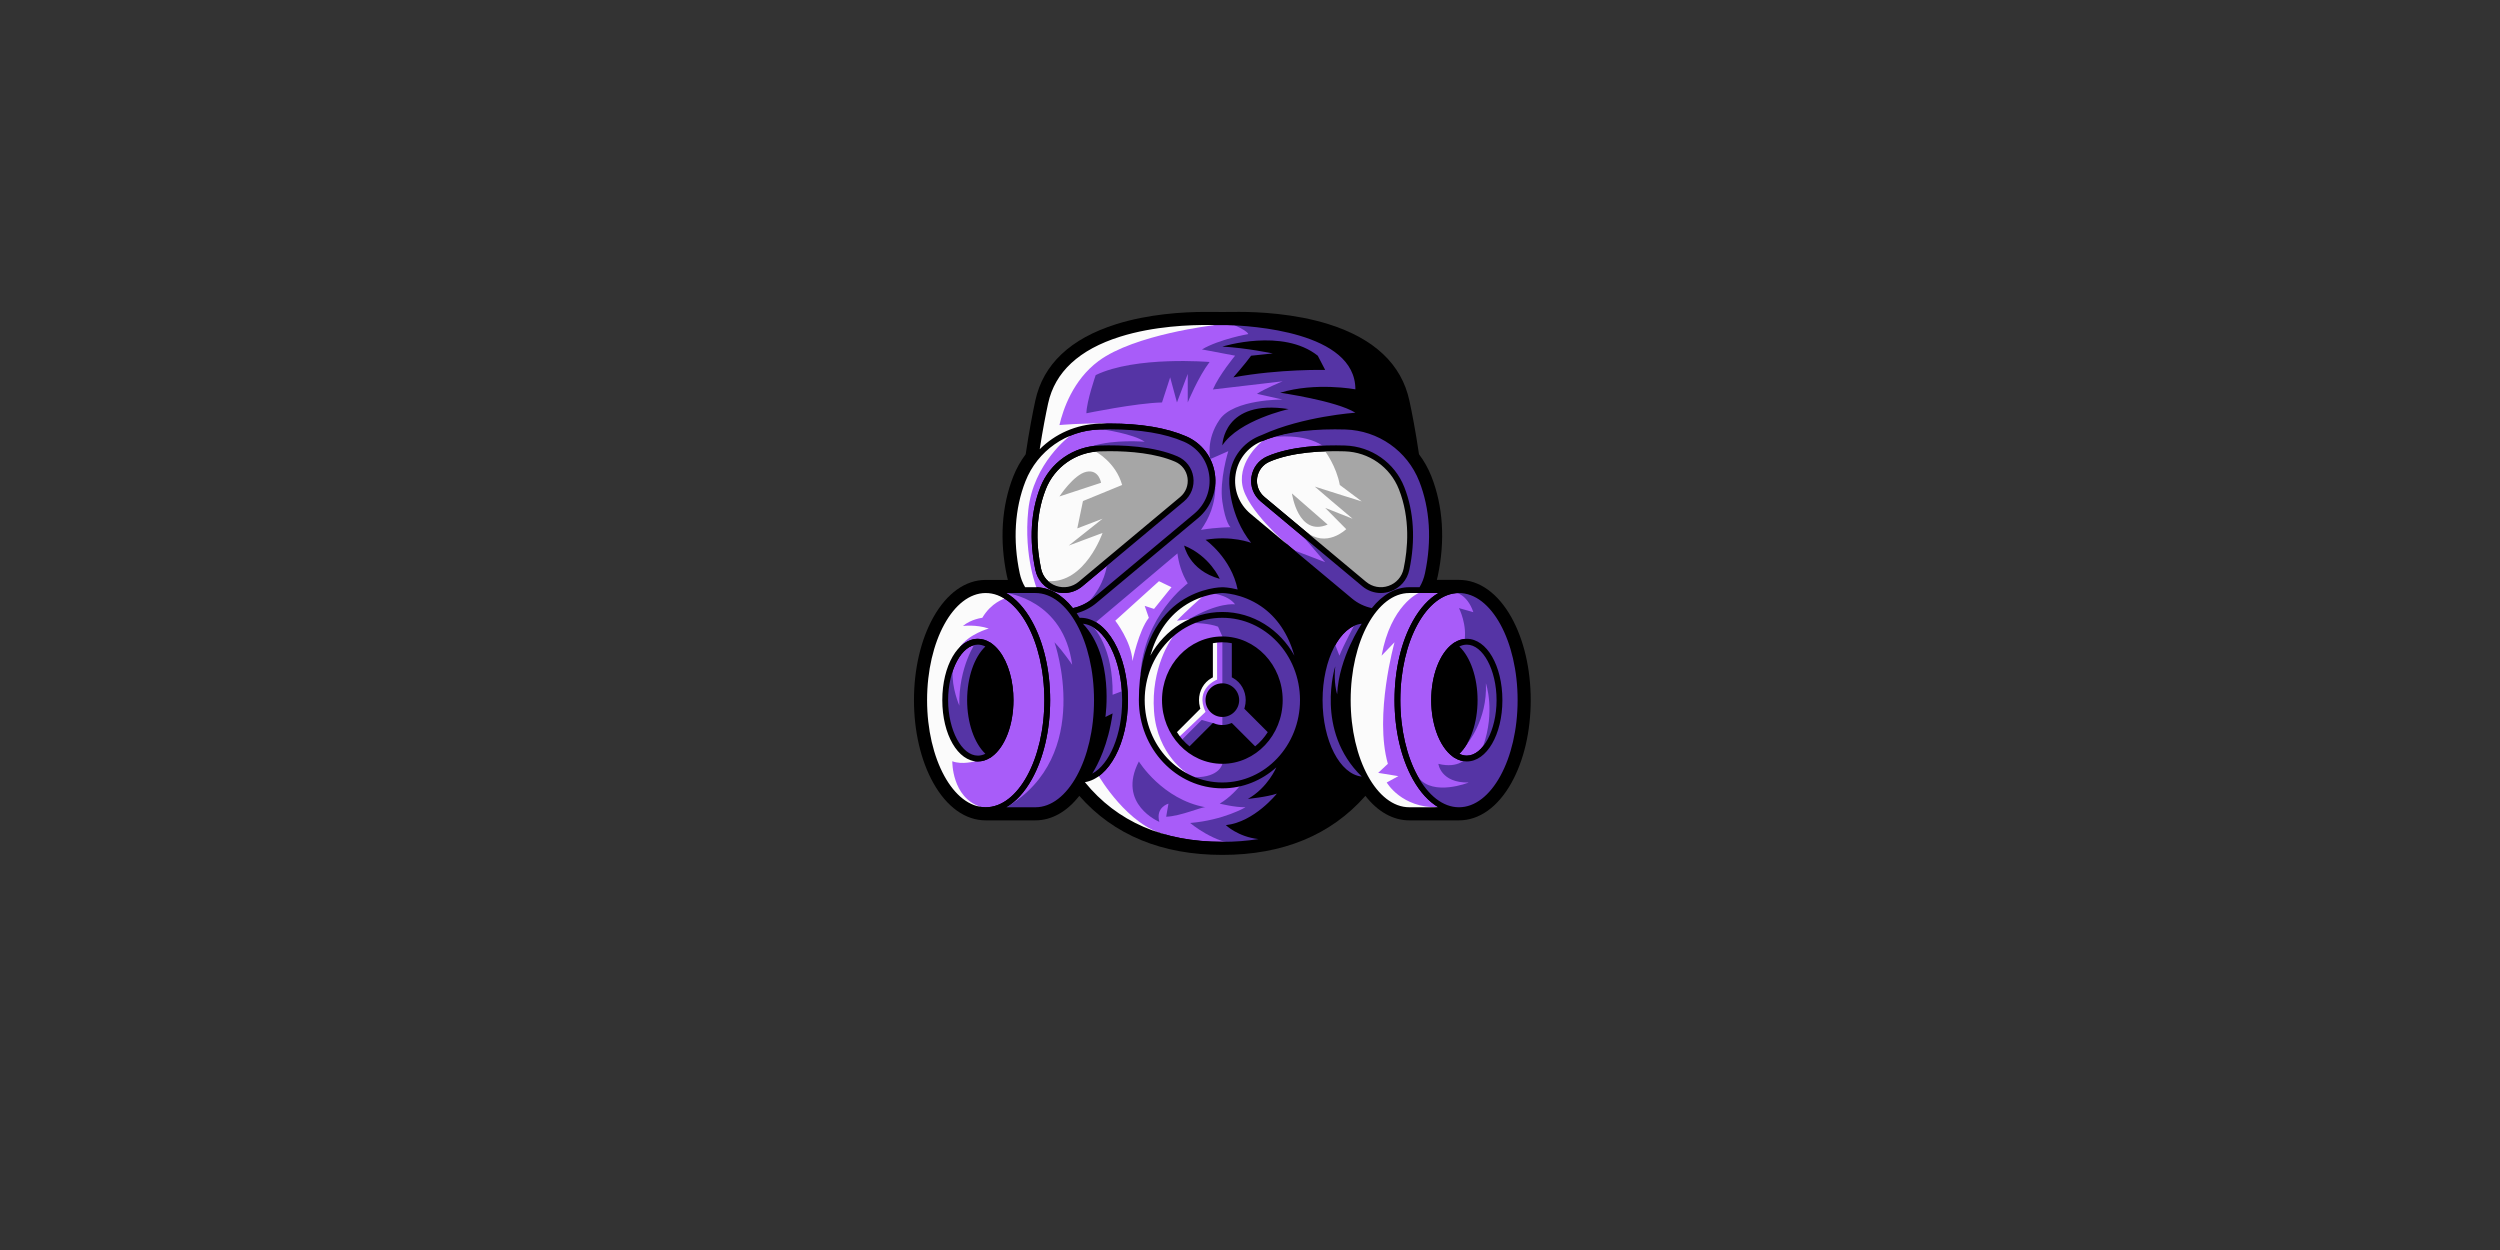 <svg xmlns="http://www.w3.org/2000/svg" xmlns:xlink="http://www.w3.org/1999/xlink" width="6912" zoomAndPan="magnify" viewBox="0 0 5184 2592" height="3456" preserveAspectRatio="xMidYMid meet" version="1.0"><rect x="0" y="0" width="5184" height="2592" fill="#333333" stroke="none"/><defs><clipPath id="2f5323c644"><path d="M 1895 646.762 L 3175 646.762 L 3175 1772.824 L 1895 1772.824 Z M 1895 646.762 " clip-rule="nonzero"/></clipPath></defs><g clip-path="url(#2f5323c644)"><path fill="#000000" d="M 3174.102 1451.816 C 3174.102 1516.293 3159.875 1577.266 3134.027 1623.469 C 3106.031 1673.539 3067.406 1701.113 3025.34 1701.113 L 2922.328 1701.113 C 2888.746 1701.113 2856.945 1683.234 2831.309 1650.285 C 2759.797 1731.555 2660.105 1772.715 2534.66 1772.715 C 2409.211 1772.715 2309.523 1731.555 2238.012 1650.285 C 2212.34 1683.234 2180.57 1701.113 2146.988 1701.113 L 2043.98 1701.113 C 2001.879 1701.113 1963.285 1673.539 1935.289 1623.469 C 1909.441 1577.266 1895.215 1516.32 1895.215 1451.816 C 1895.215 1387.34 1909.441 1326.367 1935.289 1280.164 C 1963.285 1230.09 2001.91 1202.52 2043.98 1202.52 L 2089.91 1202.52 C 2089.156 1199.832 2088.492 1197.113 2087.918 1194.367 C 2072.336 1120.891 2076.895 1049.5 2101.145 987.953 C 2107.641 971.465 2116.305 956.004 2126.875 941.93 C 2134.062 893.277 2141.645 854.805 2146.777 830.855 C 2163.117 755.418 2219.559 702.055 2314.594 672.188 C 2381.547 651.168 2452.637 646.762 2500.473 646.762 C 2503.191 646.762 2505.758 646.762 2508.203 646.789 C 2516.992 646.883 2525.84 646.941 2534.66 646.941 C 2543.477 646.941 2552.324 646.883 2561.082 646.789 C 2563.648 646.762 2566.367 646.73 2569.238 646.73 C 2608.254 646.73 2684.234 650.023 2754.723 672.156 C 2849.758 702.023 2906.203 755.387 2922.539 830.797 C 2927.703 854.742 2935.285 893.219 2942.441 941.898 C 2953.043 955.973 2961.68 971.402 2968.172 987.891 C 2992.422 1049.438 2996.98 1120.859 2981.398 1194.367 C 2980.824 1197.082 2980.16 1199.773 2979.406 1202.461 L 3025.34 1202.461 C 3067.438 1202.461 3106.031 1230.031 3134.027 1280.102 C 3159.875 1326.398 3174.102 1387.34 3174.102 1451.816 Z M 3174.102 1451.816 " fill-opacity="1" fill-rule="nonzero"/></g><path fill="#a85cf9" d="M 2125.727 1217.621 L 2146.988 1217.621 C 2175.406 1217.621 2202.285 1232.84 2224.723 1260.957 C 2239.73 1257.816 2253.863 1251.051 2265.703 1241.176 L 2476.312 1065.324 C 2500.141 1045.391 2511.738 1015.164 2507.27 984.391 C 2502.828 953.766 2483.258 928.129 2454.871 915.867 C 2415.645 898.863 2363.973 890.289 2301.246 890.289 C 2294.09 890.289 2286.75 890.379 2279.352 890.621 C 2211.312 892.734 2151.277 934.863 2126.422 997.918 C 2104.137 1054.48 2100 1120.5 2114.496 1188.777 C 2116.668 1199.078 2120.445 1208.77 2125.727 1217.621 Z M 2157.316 1010.09 C 2177.309 959.383 2225.629 925.531 2280.41 923.809 C 2326.887 922.359 2392.602 925.109 2441.676 946.34 C 2459.402 954.008 2471.633 970.016 2474.41 989.16 C 2477.188 1008.43 2469.941 1027.363 2455.023 1039.805 L 2244.414 1215.688 C 2233.359 1224.898 2219.828 1229.699 2206.027 1229.699 C 2199.414 1229.699 2192.711 1228.613 2186.219 1226.348 C 2166.074 1219.371 2151.398 1202.762 2146.988 1181.895 C 2133.852 1119.984 2137.445 1060.582 2157.316 1010.09 Z M 3025.34 1229.699 C 2958.297 1229.699 2903.754 1329.328 2903.754 1451.816 C 2903.754 1574.273 2958.297 1673.934 3025.34 1673.934 C 3092.383 1673.934 3146.922 1574.273 3146.922 1451.816 C 3146.922 1329.328 3092.383 1229.699 3025.34 1229.699 Z M 3041.586 1578.957 C 3032.738 1578.957 3024.129 1576.359 3015.977 1571.254 L 3015.824 1571.375 L 3012.262 1568.746 C 3008.879 1566.242 3005.648 1563.371 3002.598 1560.109 C 2989.191 1545.855 2978.953 1524.566 2973.152 1499.684 C 2972.34 1496.148 2971.582 1492.555 2970.918 1488.871 C 2968.867 1477.062 2967.777 1464.621 2967.777 1451.816 C 2967.777 1400.656 2985.234 1354.754 3012.262 1334.883 L 3015.824 1332.258 L 3015.977 1332.379 C 3024.129 1327.242 3032.738 1324.645 3041.586 1324.645 C 3082.961 1324.645 3115.363 1380.516 3115.363 1451.816 C 3115.363 1523.117 3082.957 1578.957 3041.586 1578.957 Z M 2929.816 1616.102 C 2905.207 1572.129 2891.676 1513.785 2891.676 1451.816 C 2891.676 1389.848 2905.207 1331.5 2929.816 1287.531 C 2944.797 1260.773 2962.824 1241.234 2982.605 1229.699 L 2922.328 1229.699 C 2855.285 1229.699 2800.746 1329.328 2800.746 1451.816 C 2800.746 1574.273 2855.285 1673.934 2922.328 1673.934 L 2982.605 1673.934 C 2962.824 1662.395 2944.797 1642.855 2929.816 1616.102 Z M 2823.695 1293.359 C 2778.488 1298.039 2742.461 1367.316 2742.461 1451.816 C 2742.461 1536.312 2778.488 1605.59 2823.695 1610.273 C 2801.078 1567.027 2788.664 1511.098 2788.664 1451.816 C 2788.664 1392.535 2801.078 1336.605 2823.695 1293.359 Z M 2165.562 1451.816 C 2165.562 1329.328 2111.02 1229.699 2043.98 1229.699 C 1976.938 1229.699 1922.395 1329.328 1922.395 1451.816 C 1922.395 1574.273 1976.938 1673.934 2043.98 1673.934 C 2111.02 1673.934 2165.562 1574.273 2165.562 1451.816 Z M 2057.055 1568.746 L 2053.492 1571.375 L 2053.34 1571.254 C 2045.188 1576.359 2036.578 1578.957 2027.73 1578.957 C 1986.359 1578.957 1953.953 1523.117 1953.953 1451.816 C 1953.953 1380.516 1986.359 1324.645 2027.73 1324.645 C 2036.578 1324.645 2045.188 1327.242 2053.34 1332.379 L 2053.492 1332.258 L 2057.055 1334.883 C 2079.012 1351.039 2094.652 1384.352 2099.758 1423.73 C 2100.934 1432.82 2101.539 1442.242 2101.539 1451.816 C 2101.539 1502.973 2084.082 1548.875 2057.055 1568.746 Z M 2146.988 1229.699 L 2086.711 1229.699 C 2106.492 1241.234 2124.551 1260.773 2139.5 1287.531 C 2164.113 1331.5 2177.641 1389.848 2177.641 1451.816 C 2177.641 1513.785 2164.113 1572.129 2139.5 1616.102 C 2124.551 1642.855 2106.492 1662.395 2086.711 1673.934 L 2146.988 1673.934 C 2214.031 1673.934 2268.57 1574.273 2268.57 1451.816 C 2268.57 1329.328 2214.031 1229.699 2146.988 1229.699 Z M 2326.855 1451.816 C 2326.855 1367.316 2290.828 1298.039 2245.621 1293.359 C 2268.238 1336.605 2280.652 1392.535 2280.652 1451.816 C 2280.652 1511.098 2268.238 1567.027 2245.621 1610.273 C 2290.828 1605.59 2326.855 1536.312 2326.855 1451.816 Z M 2730.383 1451.816 C 2730.383 1357.625 2774.441 1281.008 2828.59 1281.008 L 2830.645 1281.008 C 2832.637 1277.715 2834.66 1274.547 2836.715 1271.496 C 2821.793 1267.57 2807.812 1260.41 2795.883 1250.445 L 2585.273 1074.594 C 2558.184 1051.977 2545.016 1017.609 2550.09 982.668 C 2555.133 947.848 2577.391 918.707 2609.645 904.754 C 2650.383 887.148 2703.684 878.207 2768.07 878.207 C 2775.348 878.207 2782.836 878.301 2790.328 878.539 C 2837.617 880.02 2881.258 899.527 2913.391 931.512 C 2906.988 890.227 2900.523 857.672 2895.965 836.594 C 2881.859 771.422 2831.609 724.824 2746.566 698.129 C 2676.355 676.055 2600.434 673.516 2561.414 673.969 C 2543.656 674.18 2525.66 674.18 2507.902 673.969 C 2468.914 673.516 2392.992 676.055 2322.75 698.129 C 2237.707 724.824 2187.457 771.422 2173.352 836.594 C 2168.793 857.672 2162.332 890.227 2155.957 931.512 C 2188.059 899.527 2231.699 880.02 2278.992 878.539 C 2286.48 878.301 2293.969 878.207 2301.246 878.207 C 2365.633 878.207 2418.934 887.148 2459.672 904.754 C 2491.926 918.707 2514.184 947.848 2519.227 982.668 C 2524.301 1017.609 2511.133 1051.977 2484.043 1074.594 L 2273.434 1250.445 C 2261.504 1260.41 2247.523 1267.57 2232.605 1271.496 C 2234.656 1274.547 2236.68 1277.715 2238.676 1281.008 L 2240.727 1281.008 C 2294.875 1281.008 2338.938 1357.625 2338.938 1451.816 C 2338.938 1540.781 2299.617 1614.047 2249.637 1621.898 C 2316.316 1703.949 2412.109 1745.535 2534.66 1745.535 C 2657.207 1745.535 2753 1703.949 2819.68 1621.898 C 2769.699 1614.047 2730.383 1540.785 2730.383 1451.816 Z M 2027.73 1336.727 C 1994.301 1336.727 1966.035 1389.453 1966.035 1451.816 C 1966.035 1514.207 1994.301 1566.875 2027.73 1566.875 C 2032.984 1566.875 2038.18 1565.578 2043.254 1563.039 C 2020.09 1540.965 2005.445 1498.625 2005.445 1451.816 C 2005.445 1405.008 2020.09 1362.668 2043.254 1340.562 C 2038.18 1338.055 2032.984 1336.727 2027.73 1336.727 Z M 3041.586 1336.727 C 3036.332 1336.727 3031.137 1338.055 3026.062 1340.562 C 3049.227 1362.668 3063.871 1405.008 3063.871 1451.816 C 3063.871 1498.625 3049.227 1540.965 3026.062 1563.039 C 3031.137 1565.578 3036.332 1566.875 3041.586 1566.875 C 3075.016 1566.875 3103.281 1514.207 3103.281 1451.816 C 3103.281 1389.453 3075.016 1336.727 3041.586 1336.727 Z M 2789.965 890.621 C 2782.566 890.379 2775.227 890.289 2768.07 890.289 C 2705.344 890.289 2653.676 898.863 2614.445 915.867 C 2586.059 928.129 2566.488 953.766 2562.051 984.391 C 2557.578 1015.164 2569.176 1045.391 2593.004 1065.324 L 2803.613 1241.176 C 2815.453 1251.051 2829.555 1257.816 2844.594 1260.957 C 2867.031 1232.84 2893.91 1217.621 2922.328 1217.621 L 2943.59 1217.621 C 2948.875 1208.742 2952.648 1199.078 2954.824 1188.777 C 2969.32 1120.5 2965.18 1054.48 2942.895 997.918 C 2918.039 934.863 2858.004 892.734 2789.965 890.621 Z M 2922.328 1181.895 C 2917.918 1202.762 2903.242 1219.371 2883.098 1226.348 C 2876.605 1228.613 2869.902 1229.699 2863.289 1229.699 C 2849.488 1229.699 2835.957 1224.898 2824.906 1215.688 L 2614.293 1039.805 C 2599.375 1027.363 2592.129 1008.43 2594.906 989.16 C 2597.684 970.016 2609.914 954.008 2627.641 946.34 C 2676.715 925.109 2742.43 922.391 2788.906 923.809 C 2843.688 925.531 2892.008 959.383 2911.969 1010.09 C 2931.871 1060.582 2935.465 1119.984 2922.328 1181.895 Z M 2922.328 1181.895 " fill-opacity="1" fill-rule="nonzero"/><path fill="#5534a5" d="M 2700.848 1434.754 C 2700.816 1432.879 2697.16 1384.141 2660.711 1339.656 C 2679.949 1361.188 2689.188 1378.461 2689.188 1378.461 C 2689.188 1378.461 2669.105 1210.914 2508.203 1229.699 C 2508.203 1229.699 2544.777 1231.754 2561.113 1253.195 C 2561.113 1253.195 2526.836 1247.727 2462.906 1285.445 C 2462.906 1285.445 2512.492 1269.621 2561.055 1277.172 C 2559.934 1277.113 2503.008 1274.484 2478.156 1291.91 C 2478.156 1291.91 2506.816 1292.363 2525.719 1299.461 L 2534.66 1319.723 L 2534.66 1583.816 C 2534.66 1583.816 2529.855 1611.691 2478.156 1611.691 C 2478.156 1611.691 2518.141 1638.539 2575.43 1624.465 C 2566.336 1635.852 2549.457 1654.637 2529.191 1666.383 C 2529.191 1666.383 2560.48 1674.355 2582.707 1673.902 C 2582.707 1673.902 2537.559 1700.66 2467.828 1706.547 C 2467.828 1706.547 2519.77 1750.125 2569.539 1750.277 C 2569.539 1750.277 2605.113 1754.262 2641.625 1733.363 L 2672.066 1554.16 C 2672.066 1554.16 2663.852 1566.605 2649.203 1580.312 C 2672.883 1553.949 2705.195 1504.605 2700.848 1434.754 Z M 2606.414 1293.359 C 2614.355 1298.402 2621.691 1303.719 2628.457 1309.125 C 2610.699 1296.078 2588.625 1284.844 2561.145 1277.234 C 2576.938 1279.711 2592.582 1284.633 2606.414 1293.359 Z M 2499.777 1673.934 C 2410.027 1657.836 2361.555 1578.957 2361.555 1578.957 C 2315.562 1667.59 2404.016 1704.223 2404.016 1704.223 C 2395.742 1673.934 2422.922 1666.414 2422.922 1666.414 L 2418.18 1693.594 C 2448.922 1692.414 2492.59 1672.512 2499.777 1673.934 Z M 2809.895 1293.359 C 2809.895 1293.359 2786.098 1337.57 2777.43 1359.586 L 2766.559 1331.832 C 2766.559 1331.832 2716.82 1411.559 2739.441 1508.258 C 2762.059 1604.957 2827.836 1618.758 2827.836 1618.758 C 2827.836 1618.758 2793.496 1522.242 2791.504 1500.406 C 2789.512 1478.574 2783.621 1347.809 2833.332 1287.078 Z M 2307.105 1440.672 C 2308.465 1343.492 2269.992 1301.18 2257.668 1290.16 C 2260.992 1290.672 2264.645 1291.637 2268.57 1293.359 L 2441.523 1147.559 C 2443.91 1165.918 2449.676 1188.66 2462.906 1209.707 C 2462.906 1209.707 2371.641 1276.176 2364.785 1399.781 L 2385.293 1336.695 C 2385.293 1336.695 2420.688 1229.125 2534.66 1222.059 L 2601.762 1235.438 L 2612 1118.051 C 2612 1118.051 2551.961 1042.465 2554.105 1001.031 C 2556.25 959.598 2569.449 885.727 2752.609 884.309 L 2844.414 863.984 L 2838.855 745.059 C 2838.855 745.059 2700.633 661.801 2544.625 668.02 C 2544.625 668.02 2584.82 683.18 2588.352 692.633 C 2588.352 692.633 2528.648 703.262 2492.32 724.555 L 2561.082 737.539 C 2561.082 737.539 2528.074 777.25 2515.059 807.602 L 2659.746 790.691 C 2659.746 790.691 2622.055 806.062 2606.383 816.691 L 2659.746 828.5 C 2659.746 828.5 2558.605 827.324 2529.164 869.875 C 2499.719 912.426 2509.652 951.926 2509.652 951.926 L 2546.98 935.527 C 2546.98 935.527 2528.195 995.141 2534.629 1040.047 C 2541.062 1084.953 2551.691 1093.227 2551.691 1093.227 C 2551.691 1093.227 2524.238 1093.168 2490.355 1098.723 C 2506.18 1076.438 2521.129 1044.789 2519.922 1005.559 C 2519.922 1005.559 2517.383 1045.695 2459.07 1088.246 C 2472.355 1076.496 2484.891 1064.961 2496.094 1053.938 C 2496.094 1053.938 2548.973 963.219 2462.906 911.246 C 2462.906 911.246 2365.059 871.988 2286.328 890.41 C 2286.328 890.41 2350.141 899.5 2373.637 915.988 C 2373.637 915.988 2309.883 910.582 2265.188 925.109 C 2265.188 925.109 2463.086 921.906 2467.828 986.895 C 2467.828 986.895 2479.484 1018.816 2409.543 1069.613 L 2295.086 1173.348 C 2295.086 1173.348 2290.828 1211.52 2258.785 1246.34 C 2258.785 1246.34 2303.48 1214.207 2357.66 1171.867 C 2312.422 1211.82 2268.57 1251.594 2268.57 1251.594 L 2223.211 1265.789 L 2233.238 1285.84 C 2216.992 1262.555 2194.945 1242.625 2165.562 1228.219 C 2165.562 1228.219 2123.918 1218.406 2086.711 1229.699 C 2086.711 1229.699 2205.484 1242.957 2223.211 1378.461 C 2223.211 1378.461 2205.484 1351.766 2186.582 1331.832 C 2186.582 1331.832 2269.266 1566.844 2086.711 1673.934 L 2073.121 1679.641 L 2155.957 1679.641 C 2155.957 1679.641 2208.926 1667.5 2236.984 1614.801 C 2257.699 1575.906 2298.531 1427.688 2252.324 1320.328 C 2259.09 1335.367 2267.031 1356.082 2274.973 1383.809 C 2295.48 1455.441 2253.926 1610.273 2253.926 1610.273 C 2343.738 1588.406 2331.93 1431.25 2331.93 1431.25 Z M 2023.504 1331.832 C 2023.504 1331.832 1987.477 1382.781 1989.227 1463.141 C 1989.227 1463.141 1973.102 1425.844 1975.488 1391.566 C 1975.488 1391.566 1946.375 1441.879 1966.035 1506.871 C 1985.695 1571.859 2032.957 1586.988 2061.312 1554.191 L 2053.039 1336.758 Z M 2426.453 782.508 L 2440.527 834.508 L 2462.906 775.41 L 2462.906 834.508 C 2462.906 834.508 2484.77 781.328 2508.203 750.617 C 2508.203 750.617 2355.152 737.629 2272.043 777.797 C 2272.043 777.797 2253.051 832.578 2252.746 856.977 C 2252.746 856.977 2355.969 835.719 2409.543 834.539 Z M 3017.336 1228.25 C 3017.336 1228.25 3042.16 1231.543 3055.145 1269.383 L 3025.34 1260.984 C 3025.34 1260.984 3043.309 1296.258 3036.242 1331.863 C 3036.242 1331.863 3044.816 1329.902 3056.172 1334.281 C 3044.516 1332.648 3031.469 1335.488 3017.336 1336.758 L 3041.586 1543.23 C 3041.586 1543.23 3084.648 1493.52 3081.148 1416.965 C 3081.148 1416.965 3101.289 1474.859 3075.258 1547.609 C 3075.258 1547.609 3119.531 1516.109 3103.281 1416.965 C 3100.957 1402.832 3098.359 1391.113 3095.461 1381.27 C 3100.051 1393.199 3103.977 1407.938 3106.848 1426.176 C 3106.848 1426.176 3124.875 1555.852 3041.555 1570.984 C 3041.555 1570.984 3025.883 1594.688 2982.605 1583.906 C 2982.605 1583.906 2987.379 1623.77 3045.57 1622.625 C 3045.57 1622.625 2972.188 1651.949 2941.504 1612.566 C 2941.504 1612.566 2965.09 1684.172 3026.062 1679.461 C 3026.062 1679.461 3113.43 1686.555 3146.922 1532.93 C 3146.922 1532.871 3179.84 1227.402 3017.336 1228.25 Z M 2881.922 906.504 C 2881.922 906.504 2795.824 859.664 2641.262 906.172 C 2641.262 906.172 2703.926 897.867 2742.43 924.082 L 2747.867 930.211 C 2747.867 930.211 2875.609 910.129 2913.359 1024.734 C 2913.359 1024.734 2949.66 1227.012 2864.859 1224.262 C 2864.859 1224.262 2814.637 1222.059 2726.305 1122.793 L 2703.988 1114.699 L 2747.867 1165.738 L 2684.023 1141.305 C 2684.023 1141.305 2782.535 1266.148 2844.383 1268.898 C 2844.383 1268.898 2877.875 1220.246 2947.574 1224.203 C 2947.605 1224.293 3024.25 1026.941 2881.922 906.504 Z M 2518.715 1500.496 L 2491.867 1492.828 L 2451.609 1533.082 C 2451.34 1542.172 2474.984 1560.625 2474.984 1560.625 Z M 2518.715 1500.496 " fill-opacity="1" fill-rule="nonzero"/><path fill="#fbfbfb" d="M 2606.867 990.883 C 2609.039 975.934 2618.582 963.402 2632.445 957.422 C 2679.465 937.066 2743.305 934.469 2788.547 935.891 C 2838.496 937.461 2882.555 968.324 2900.734 1014.527 C 2924.773 1075.5 2919.309 1137.832 2910.52 1179.387 C 2906.988 1196.086 2895.27 1209.375 2879.172 1214.934 C 2863.078 1220.488 2845.711 1217.289 2832.637 1206.414 L 2622.055 1030.535 C 2610.367 1020.781 2604.691 1005.953 2606.867 990.883 Z M 2462.453 990.883 C 2460.277 975.934 2450.734 963.402 2436.871 957.422 C 2396.527 939.965 2343.797 935.586 2301.066 935.586 C 2294 935.586 2287.203 935.707 2280.773 935.891 C 2230.824 937.461 2186.762 968.324 2168.582 1014.527 C 2144.543 1075.5 2150.008 1137.832 2158.797 1179.387 C 2162.332 1196.086 2174.047 1209.375 2190.145 1214.934 C 2206.211 1220.488 2223.605 1217.289 2236.68 1206.414 L 2447.262 1030.535 C 2458.949 1020.781 2464.625 1005.953 2462.453 990.883 Z M 2180.449 914.508 C 2238.914 884.609 2293.727 878.27 2293.727 878.27 C 2245.621 877.031 2196.969 881.379 2196.848 881.41 C 2204.367 849.066 2224.992 787.941 2277.992 748.594 C 2352.828 693.027 2519.074 674.09 2519.074 674.09 C 2364.242 666.539 2273.133 704.473 2216.566 748.594 C 2160.004 792.715 2146.387 945.582 2146.387 945.582 Z M 2132.223 1057.805 C 2142.457 960.109 2218.742 903.758 2218.742 903.758 C 2147.078 917.137 2118.844 1001.09 2118.844 1001.09 C 2073.152 1086.945 2118.844 1223.539 2118.844 1223.539 L 2151.336 1224.293 C 2151.336 1224.293 2121.984 1155.531 2132.223 1057.805 Z M 1959.207 1277.625 C 1893.344 1395.797 1913.969 1551.777 1953.953 1614.801 C 1993.938 1677.828 2033.105 1673.027 2033.105 1673.027 C 1973.371 1653.277 1974.672 1578.531 1974.672 1578.531 C 1995.145 1586.383 2021.992 1578.531 2021.992 1578.531 C 2021.992 1578.531 1967.574 1558.059 1959.238 1480.082 C 1950.902 1402.078 1990.766 1341.285 1990.766 1341.285 C 2009.762 1314.41 2050.32 1303.324 2050.32 1303.324 C 2023.535 1294.387 1996.746 1298.07 1996.746 1298.07 C 2013.297 1283.875 2036.91 1281.039 2036.91 1281.039 C 2055.816 1249.027 2082.965 1241.355 2082.965 1241.355 C 2012.391 1191.77 1959.207 1277.625 1959.207 1277.625 Z M 2429.234 1217.621 L 2403.23 1205.148 L 2312.633 1287.078 C 2312.633 1287.078 2346.152 1330.113 2348.297 1370.82 C 2348.297 1370.82 2361.133 1307.855 2382.211 1281.066 L 2373.637 1256.336 L 2392.992 1262.648 Z M 2278.508 1609.395 L 2240.91 1618.758 C 2320.121 1730.254 2417.848 1730.859 2417.848 1730.859 C 2338.754 1712.949 2278.508 1609.395 2278.508 1609.395 Z M 2875.52 1622.562 L 2899.648 1609.395 L 2857.793 1602.602 L 2877.875 1583.848 C 2849.305 1483.285 2891.676 1331.832 2891.676 1331.832 L 2864.891 1359.586 C 2883.793 1254.855 2941.504 1229.699 2941.504 1229.699 C 2802.348 1205.359 2794.766 1432.82 2794.766 1432.82 C 2792.02 1583.305 2859.906 1659.316 2891.676 1673.992 C 2923.445 1688.668 2982.605 1673.934 2982.605 1673.934 C 2906.02 1675.926 2875.52 1622.562 2875.52 1622.562 Z M 2576.062 1005.621 C 2567.457 953.859 2617.797 914.477 2617.797 914.477 C 2587.355 917.68 2546.617 954.613 2555.316 1014.953 C 2564.012 1075.289 2668.805 1128.621 2668.805 1128.621 C 2668.805 1128.621 2584.637 1057.41 2576.062 1005.621 Z M 2392.992 1475.371 C 2386.137 1384.41 2429.234 1324.645 2429.234 1324.645 L 2437.113 1309.125 L 2467.828 1284.027 L 2440.527 1287.047 C 2458.133 1268.145 2492.32 1238.156 2492.32 1238.156 C 2466.406 1237.309 2434.969 1263.523 2434.969 1263.523 C 2365.117 1324.285 2364.758 1459.578 2364.758 1459.578 C 2381.457 1572.223 2462.875 1604.625 2462.875 1604.625 C 2462.875 1604.625 2399.816 1566.332 2392.992 1475.371 Z M 2436.301 1506.113 C 2430.773 1521.879 2446.445 1526.77 2446.445 1526.77 L 2499.777 1476.188 C 2476.586 1427.355 2523.758 1409.234 2523.758 1409.234 L 2523.758 1331.895 L 2503.281 1331.895 C 2503.281 1331.832 2441.824 1490.352 2436.301 1506.113 Z M 2436.301 1506.113 " fill-opacity="1" fill-rule="nonzero"/><path fill="#a6a6a6" d="M 2444.242 955.125 C 2488.395 983.996 2455.477 1030.262 2455.477 1030.262 C 2455.477 1030.262 2312.633 1150.789 2252.746 1200.285 C 2192.863 1249.781 2173.324 1204.965 2173.324 1204.965 C 2249.879 1210.281 2286.238 1105.125 2286.238 1105.125 L 2216.117 1131.309 L 2286.238 1075.652 L 2233.844 1095.676 L 2245.621 1038.961 L 2326.855 1005.648 C 2313.508 958.176 2272.043 936.492 2272.043 936.492 C 2364.605 923.055 2444.242 955.125 2444.242 955.125 Z M 2252.746 978.258 C 2226.746 983.785 2196.816 1029.477 2196.816 1029.477 L 2283.156 1001.09 C 2283.156 1001.09 2278.75 972.762 2252.746 978.258 Z M 2747.898 935.918 C 2747.898 935.918 2771.148 966.812 2778.219 1005.621 L 2823.695 1039.715 C 2823.695 1039.715 2762.664 1020.809 2726.336 1009 C 2726.336 1009 2783.199 1057.984 2804.762 1075.652 L 2747.898 1053.125 L 2791.535 1097.246 C 2791.535 1097.246 2750.312 1137.68 2707.762 1102.137 C 2707.762 1102.137 2809.746 1212.695 2864.891 1224.293 C 2864.891 1224.293 2915.172 1220.488 2918.012 1159.305 C 2920.848 1098.121 2939.574 946.43 2791.535 930.062 Z M 2753 1087.762 L 2678.953 1023.164 C 2678.953 1023.164 2691.574 1113.762 2753 1087.762 Z M 2753 1087.762 " fill-opacity="1" fill-rule="nonzero"/><path fill="#000000" d="M 2534.66 1583.848 C 2603.664 1583.848 2659.773 1524.625 2659.773 1451.816 C 2659.773 1379.004 2603.664 1319.754 2534.66 1319.754 C 2465.652 1319.754 2409.543 1379.004 2409.543 1451.816 C 2409.543 1524.625 2465.652 1583.848 2534.66 1583.848 Z M 2488.184 1466.25 C 2486.883 1461.48 2486.219 1456.617 2486.219 1451.816 C 2486.219 1432.699 2496.062 1415.215 2511.98 1406.215 L 2515.027 1404.492 L 2515.027 1333.707 C 2521.402 1332.496 2527.953 1331.832 2534.66 1331.832 C 2541.363 1331.832 2547.918 1332.496 2554.289 1333.707 L 2554.289 1404.492 L 2557.34 1406.215 C 2573.254 1415.215 2583.098 1432.699 2583.098 1451.816 C 2583.098 1456.617 2582.465 1461.48 2581.137 1466.25 L 2580.23 1469.602 L 2628.789 1518.164 C 2621.691 1529.457 2612.844 1539.426 2602.668 1547.578 L 2554.227 1499.137 L 2550.605 1500.496 C 2540.156 1504.395 2529.164 1504.395 2518.715 1500.496 L 2515.09 1499.137 L 2466.648 1547.578 C 2456.473 1539.426 2447.625 1529.457 2440.527 1518.164 L 2489.086 1469.602 Z M 2186.219 1226.348 C 2192.711 1228.613 2199.414 1229.699 2206.027 1229.699 C 2219.828 1229.699 2233.359 1224.898 2244.41 1215.688 L 2455.023 1039.805 C 2469.941 1027.363 2477.188 1008.43 2474.41 989.16 C 2471.633 970.016 2459.402 954.008 2441.676 946.34 C 2392.602 925.109 2326.887 922.359 2280.41 923.809 C 2225.629 925.531 2177.309 959.383 2157.316 1010.09 C 2137.445 1060.582 2133.852 1119.984 2146.988 1181.895 C 2151.398 1202.762 2166.074 1219.371 2186.219 1226.348 Z M 2168.582 1014.527 C 2186.762 968.324 2230.824 937.461 2280.773 935.891 C 2287.203 935.707 2294 935.586 2301.066 935.586 C 2343.797 935.586 2396.527 939.965 2436.871 957.422 C 2450.734 963.402 2460.277 975.934 2462.453 990.883 C 2464.625 1005.953 2458.949 1020.781 2447.262 1030.535 L 2236.68 1206.414 C 2223.605 1217.289 2206.211 1220.488 2190.145 1214.934 C 2174.047 1209.375 2162.332 1196.086 2158.797 1179.387 C 2150.008 1137.832 2144.543 1075.5 2168.582 1014.527 Z M 2788.906 923.809 C 2742.43 922.391 2676.715 925.109 2627.641 946.34 C 2609.914 954.008 2597.684 970.016 2594.906 989.16 C 2592.129 1008.43 2599.375 1027.363 2614.293 1039.805 L 2824.906 1215.688 C 2835.957 1224.898 2849.488 1229.699 2863.289 1229.699 C 2869.902 1229.699 2876.605 1228.613 2883.098 1226.348 C 2903.242 1219.371 2917.918 1202.762 2922.328 1181.895 C 2935.465 1119.984 2931.871 1060.582 2911.969 1010.09 C 2892.008 959.383 2843.688 925.531 2788.906 923.809 Z M 2910.52 1179.387 C 2906.988 1196.086 2895.27 1209.375 2879.172 1214.934 C 2863.078 1220.488 2845.711 1217.289 2832.637 1206.414 L 2622.055 1030.535 C 2610.367 1020.781 2604.691 1005.953 2606.867 990.883 C 2609.039 975.934 2618.582 963.402 2632.445 957.422 C 2679.465 937.066 2743.305 934.469 2788.547 935.891 C 2838.496 937.461 2882.555 968.324 2900.734 1014.527 C 2924.773 1075.5 2919.309 1137.832 2910.52 1179.387 Z M 3120.859 1287.531 C 3095.645 1242.441 3061.699 1217.621 3025.34 1217.621 L 2957.359 1217.621 C 2961.559 1209.344 2964.699 1200.527 2966.629 1191.285 C 2981.609 1120.68 2977.293 1052.277 2954.129 993.48 C 2947.574 976.871 2938.758 961.617 2928.066 948.031 C 2920.758 897.719 2912.996 858.309 2907.773 834.027 C 2892.672 764.297 2839.672 714.707 2750.191 686.594 C 2678.348 664.035 2600.945 661.438 2561.266 661.891 C 2543.629 662.102 2525.719 662.102 2508.055 661.891 C 2468.34 661.469 2390.969 664.035 2319.125 686.594 C 2229.645 714.707 2176.645 764.297 2161.543 834.027 C 2156.32 858.309 2148.559 897.719 2141.25 948 C 2130.559 961.617 2121.742 976.871 2115.188 993.48 C 2092.027 1052.277 2087.707 1120.68 2102.688 1191.285 C 2104.617 1200.559 2107.762 1209.344 2111.957 1217.621 L 2043.98 1217.621 C 2007.617 1217.621 1973.676 1242.441 1948.457 1287.531 C 1923.875 1331.5 1910.316 1389.848 1910.316 1451.816 C 1910.316 1513.785 1923.875 1572.129 1948.457 1616.102 C 1973.676 1661.188 2007.617 1686.012 2043.98 1686.012 L 2146.988 1686.012 C 2180.781 1686.012 2212.402 1664.57 2236.953 1625.434 C 2306.168 1713.133 2406.25 1757.613 2534.66 1757.613 C 2663.066 1757.613 2763.148 1713.133 2832.363 1625.434 C 2856.887 1664.57 2888.535 1686.012 2922.328 1686.012 L 3025.34 1686.012 C 3061.699 1686.012 3095.645 1661.188 3120.859 1616.102 C 3145.441 1572.129 3159 1513.785 3159 1451.816 C 3159 1389.848 3145.441 1331.5 3120.859 1287.531 Z M 2942.895 997.918 C 2965.18 1054.48 2969.32 1120.5 2954.824 1188.777 C 2952.648 1199.078 2948.875 1208.742 2943.59 1217.621 L 2922.328 1217.621 C 2893.91 1217.621 2867.035 1232.84 2844.594 1260.957 C 2829.555 1257.816 2815.453 1251.051 2803.613 1241.176 L 2593.004 1065.324 C 2569.176 1045.391 2557.578 1015.164 2562.051 984.391 C 2566.488 953.766 2586.059 928.129 2614.445 915.867 C 2653.676 898.863 2705.348 890.289 2768.07 890.289 C 2775.227 890.289 2782.566 890.379 2789.965 890.621 C 2858.004 892.734 2918.039 934.863 2942.895 997.918 Z M 2772.719 1439.707 C 2772.719 1439.707 2764.84 1415.484 2768.793 1381.602 C 2768.793 1381.602 2725.82 1515.145 2823.727 1610.273 C 2778.52 1605.59 2742.492 1536.312 2742.492 1451.816 C 2742.492 1367.316 2778.52 1298.039 2823.727 1293.359 C 2823.695 1293.359 2776.254 1363.09 2772.719 1439.707 Z M 2614.809 1257.121 C 2647.875 1279.68 2671.191 1314.438 2684.055 1359.586 C 2653.945 1305.438 2598.289 1268.988 2534.66 1268.988 C 2471.059 1268.988 2415.371 1305.438 2385.293 1359.555 C 2398.066 1314.648 2421.23 1280.012 2454.027 1257.453 C 2493.797 1230.094 2534.266 1229.699 2534.66 1229.699 C 2534.898 1229.699 2544.988 1229.789 2559.996 1233.234 C 2575.004 1236.707 2594.938 1243.562 2614.809 1257.121 Z M 2534.66 1281.066 C 2623.445 1281.066 2695.684 1357.684 2695.684 1451.816 C 2695.684 1545.949 2623.445 1622.562 2534.66 1622.562 C 2445.871 1622.562 2373.637 1545.949 2373.637 1451.816 C 2373.637 1357.684 2445.871 1281.066 2534.66 1281.066 Z M 2126.422 997.918 C 2151.277 934.863 2211.312 892.734 2279.352 890.621 C 2286.75 890.379 2294.09 890.289 2301.246 890.289 C 2363.973 890.289 2415.645 898.863 2454.871 915.867 C 2483.258 928.129 2502.828 953.766 2507.27 984.391 C 2511.738 1015.164 2500.141 1045.391 2476.312 1065.324 L 2265.703 1241.176 C 2253.863 1251.051 2239.73 1257.816 2224.723 1260.957 C 2202.285 1232.84 2175.406 1217.621 2146.988 1217.621 L 2125.727 1217.621 C 2120.445 1208.77 2116.668 1199.078 2114.496 1188.777 C 2100 1120.5 2104.137 1054.48 2126.422 997.918 Z M 1922.395 1451.816 C 1922.395 1329.328 1976.938 1229.699 2043.98 1229.699 C 2111.02 1229.699 2165.562 1329.328 2165.562 1451.816 C 2165.562 1574.273 2111.02 1673.934 2043.98 1673.934 C 1976.938 1673.934 1922.395 1574.273 1922.395 1451.816 Z M 2146.988 1673.934 L 2086.711 1673.934 C 2106.492 1662.395 2124.551 1642.855 2139.5 1616.102 C 2164.113 1572.129 2177.641 1513.785 2177.641 1451.816 C 2177.641 1389.848 2164.113 1331.5 2139.5 1287.531 C 2124.551 1260.773 2106.492 1241.234 2086.711 1229.699 L 2146.988 1229.699 C 2214.031 1229.699 2268.57 1329.328 2268.57 1451.816 C 2268.57 1574.273 2214.031 1673.934 2146.988 1673.934 Z M 2307.105 1479.328 L 2292.156 1486.727 C 2292.156 1486.727 2310.941 1361.914 2245.621 1293.391 C 2290.828 1298.07 2326.855 1367.348 2326.855 1451.848 C 2326.855 1523.934 2300.613 1584.906 2264.855 1604.172 C 2276.301 1585.961 2297.984 1544.348 2307.105 1479.328 Z M 2249.637 1621.898 C 2299.617 1614.047 2338.938 1540.781 2338.938 1451.816 C 2338.938 1357.625 2294.875 1281.008 2240.727 1281.008 L 2238.676 1281.008 C 2236.68 1277.715 2234.656 1274.547 2232.605 1271.496 C 2247.523 1267.57 2261.504 1260.41 2273.434 1250.445 L 2484.043 1074.594 C 2511.133 1051.977 2524.301 1017.609 2519.227 982.668 C 2514.184 947.848 2491.926 918.707 2459.672 904.754 C 2418.934 887.148 2365.633 878.207 2301.246 878.207 C 2293.969 878.207 2286.48 878.301 2278.992 878.539 C 2231.699 880.02 2188.059 899.527 2155.957 931.512 C 2162.328 890.227 2168.793 857.672 2173.352 836.594 C 2187.457 771.422 2237.707 724.824 2322.75 698.129 C 2392.992 676.055 2468.914 673.516 2507.902 673.969 C 2519.953 674.121 2532.121 674.121 2544.262 674.059 C 2592.914 675.328 2810.531 687.621 2810.531 807.301 C 2810.531 807.301 2727.812 791.93 2654.551 814.398 C 2654.551 814.398 2770.363 830.945 2810.531 855.77 C 2810.531 855.77 2701.602 863.258 2617.859 901.43 C 2615.078 902.52 2612.332 903.637 2609.645 904.785 C 2577.391 918.734 2555.133 947.879 2550.09 982.699 C 2549.184 988.918 2548.883 995.109 2549.125 1001.242 C 2549.125 1001.211 2549.125 1001.148 2549.094 1001.121 C 2549.094 1001.121 2549.094 1068.887 2594.332 1125.633 C 2594.332 1125.633 2553.805 1109.867 2499.777 1119.32 C 2499.777 1119.32 2553.051 1156.797 2566.367 1222.359 C 2548.309 1217.801 2535.715 1217.68 2534.66 1217.68 C 2533.66 1217.68 2522.609 1217.77 2506.453 1221.516 C 2490.297 1225.23 2469.066 1232.629 2447.715 1247.184 C 2408.395 1274.031 2361.555 1331.289 2361.555 1451.875 C 2361.555 1552.684 2439.199 1634.703 2534.66 1634.703 C 2577.359 1634.703 2616.438 1618.273 2646.668 1591.125 C 2646.609 1591.188 2646.547 1591.246 2646.516 1591.336 C 2646.516 1591.336 2629.363 1633.012 2587.598 1656.629 C 2587.598 1656.629 2627.523 1652.703 2647.727 1645.605 C 2647.727 1645.605 2600.977 1704.707 2541.906 1710.988 C 2541.906 1710.988 2567.242 1735.297 2609.555 1739.918 C 2585.848 1743.691 2560.871 1745.625 2534.688 1745.625 C 2412.109 1745.535 2316.316 1703.949 2249.637 1621.898 Z M 2922.328 1673.934 C 2855.285 1673.934 2800.746 1574.273 2800.746 1451.816 C 2800.746 1329.328 2855.285 1229.699 2922.328 1229.699 L 2982.605 1229.699 C 2962.824 1241.234 2944.797 1260.773 2929.816 1287.531 C 2905.207 1331.5 2891.676 1389.848 2891.676 1451.816 C 2891.676 1513.785 2905.207 1572.129 2929.816 1616.102 C 2944.797 1642.855 2962.824 1662.395 2982.605 1673.934 Z M 3025.34 1673.934 C 2958.297 1673.934 2903.754 1574.273 2903.754 1451.816 C 2903.754 1329.328 2958.297 1229.699 3025.34 1229.699 C 3092.383 1229.699 3146.922 1329.328 3146.922 1451.816 C 3146.922 1574.273 3092.383 1673.934 3025.34 1673.934 Z M 2057.055 1334.883 L 2053.492 1332.258 L 2053.34 1332.379 C 2045.188 1327.242 2036.578 1324.645 2027.73 1324.645 C 1986.359 1324.645 1953.953 1380.516 1953.953 1451.816 C 1953.953 1523.117 1986.359 1578.957 2027.73 1578.957 C 2036.578 1578.957 2045.188 1576.359 2053.34 1571.254 L 2053.492 1571.375 L 2057.055 1568.746 C 2084.082 1548.875 2101.539 1502.973 2101.539 1451.816 C 2101.539 1442.242 2100.934 1432.82 2099.758 1423.73 C 2094.652 1384.352 2079.012 1351.039 2057.055 1334.883 Z M 2043.254 1563.039 C 2038.18 1565.578 2032.984 1566.875 2027.73 1566.875 C 1994.301 1566.875 1966.035 1514.207 1966.035 1451.816 C 1966.035 1389.453 1994.301 1336.727 2027.73 1336.727 C 2032.984 1336.727 2038.18 1338.055 2043.254 1340.562 C 2020.09 1362.668 2005.445 1405.008 2005.445 1451.816 C 2005.445 1498.625 2020.09 1540.965 2043.254 1563.039 Z M 3041.586 1324.645 C 3032.738 1324.645 3024.129 1327.242 3015.977 1332.379 L 3015.824 1332.258 L 3012.262 1334.883 C 2985.234 1354.754 2967.777 1400.656 2967.777 1451.816 C 2967.777 1464.621 2968.867 1477.062 2970.918 1488.871 C 2971.582 1492.555 2972.34 1496.148 2973.152 1499.684 C 2978.953 1524.566 2989.191 1545.855 3002.598 1560.109 C 3005.648 1563.371 3008.879 1566.242 3012.262 1568.746 L 3015.824 1571.375 L 3015.977 1571.254 C 3024.129 1576.359 3032.738 1578.957 3041.586 1578.957 C 3082.961 1578.957 3115.363 1523.117 3115.363 1451.816 C 3115.363 1380.516 3082.957 1324.645 3041.586 1324.645 Z M 3041.586 1566.875 C 3036.332 1566.875 3031.137 1565.578 3026.062 1563.039 C 3049.227 1540.965 3063.871 1498.625 3063.871 1451.816 C 3063.871 1405.008 3049.227 1362.668 3026.062 1340.562 C 3031.137 1338.055 3036.332 1336.727 3041.586 1336.727 C 3075.016 1336.727 3103.281 1389.453 3103.281 1451.816 C 3103.281 1514.207 3075.016 1566.875 3041.586 1566.875 Z M 2534.66 1486.695 C 2553.895 1486.695 2569.539 1471.055 2569.539 1451.816 C 2569.539 1432.578 2553.895 1416.934 2534.66 1416.934 C 2515.422 1416.934 2499.777 1432.578 2499.777 1451.816 C 2499.777 1471.055 2515.422 1486.695 2534.66 1486.695 Z M 2594.332 737.602 C 2581.406 755.328 2557.461 782.508 2557.461 782.508 C 2654.188 764.781 2747.898 767.137 2747.898 767.137 L 2732.523 737.602 C 2659.773 679.648 2534.66 718.695 2534.66 718.695 C 2584.758 721.473 2639.18 732.891 2639.18 732.891 Z M 2529.191 1200.285 C 2529.191 1200.285 2509.109 1153.113 2455.477 1131.309 C 2455.477 1131.281 2465.168 1182.68 2529.191 1200.285 Z M 2672.098 848.281 C 2536.016 827.02 2534.66 923.508 2534.66 923.508 C 2569.176 871.141 2672.098 848.281 2672.098 848.281 Z M 2672.098 848.281 " fill-opacity="1" fill-rule="nonzero"/></svg>